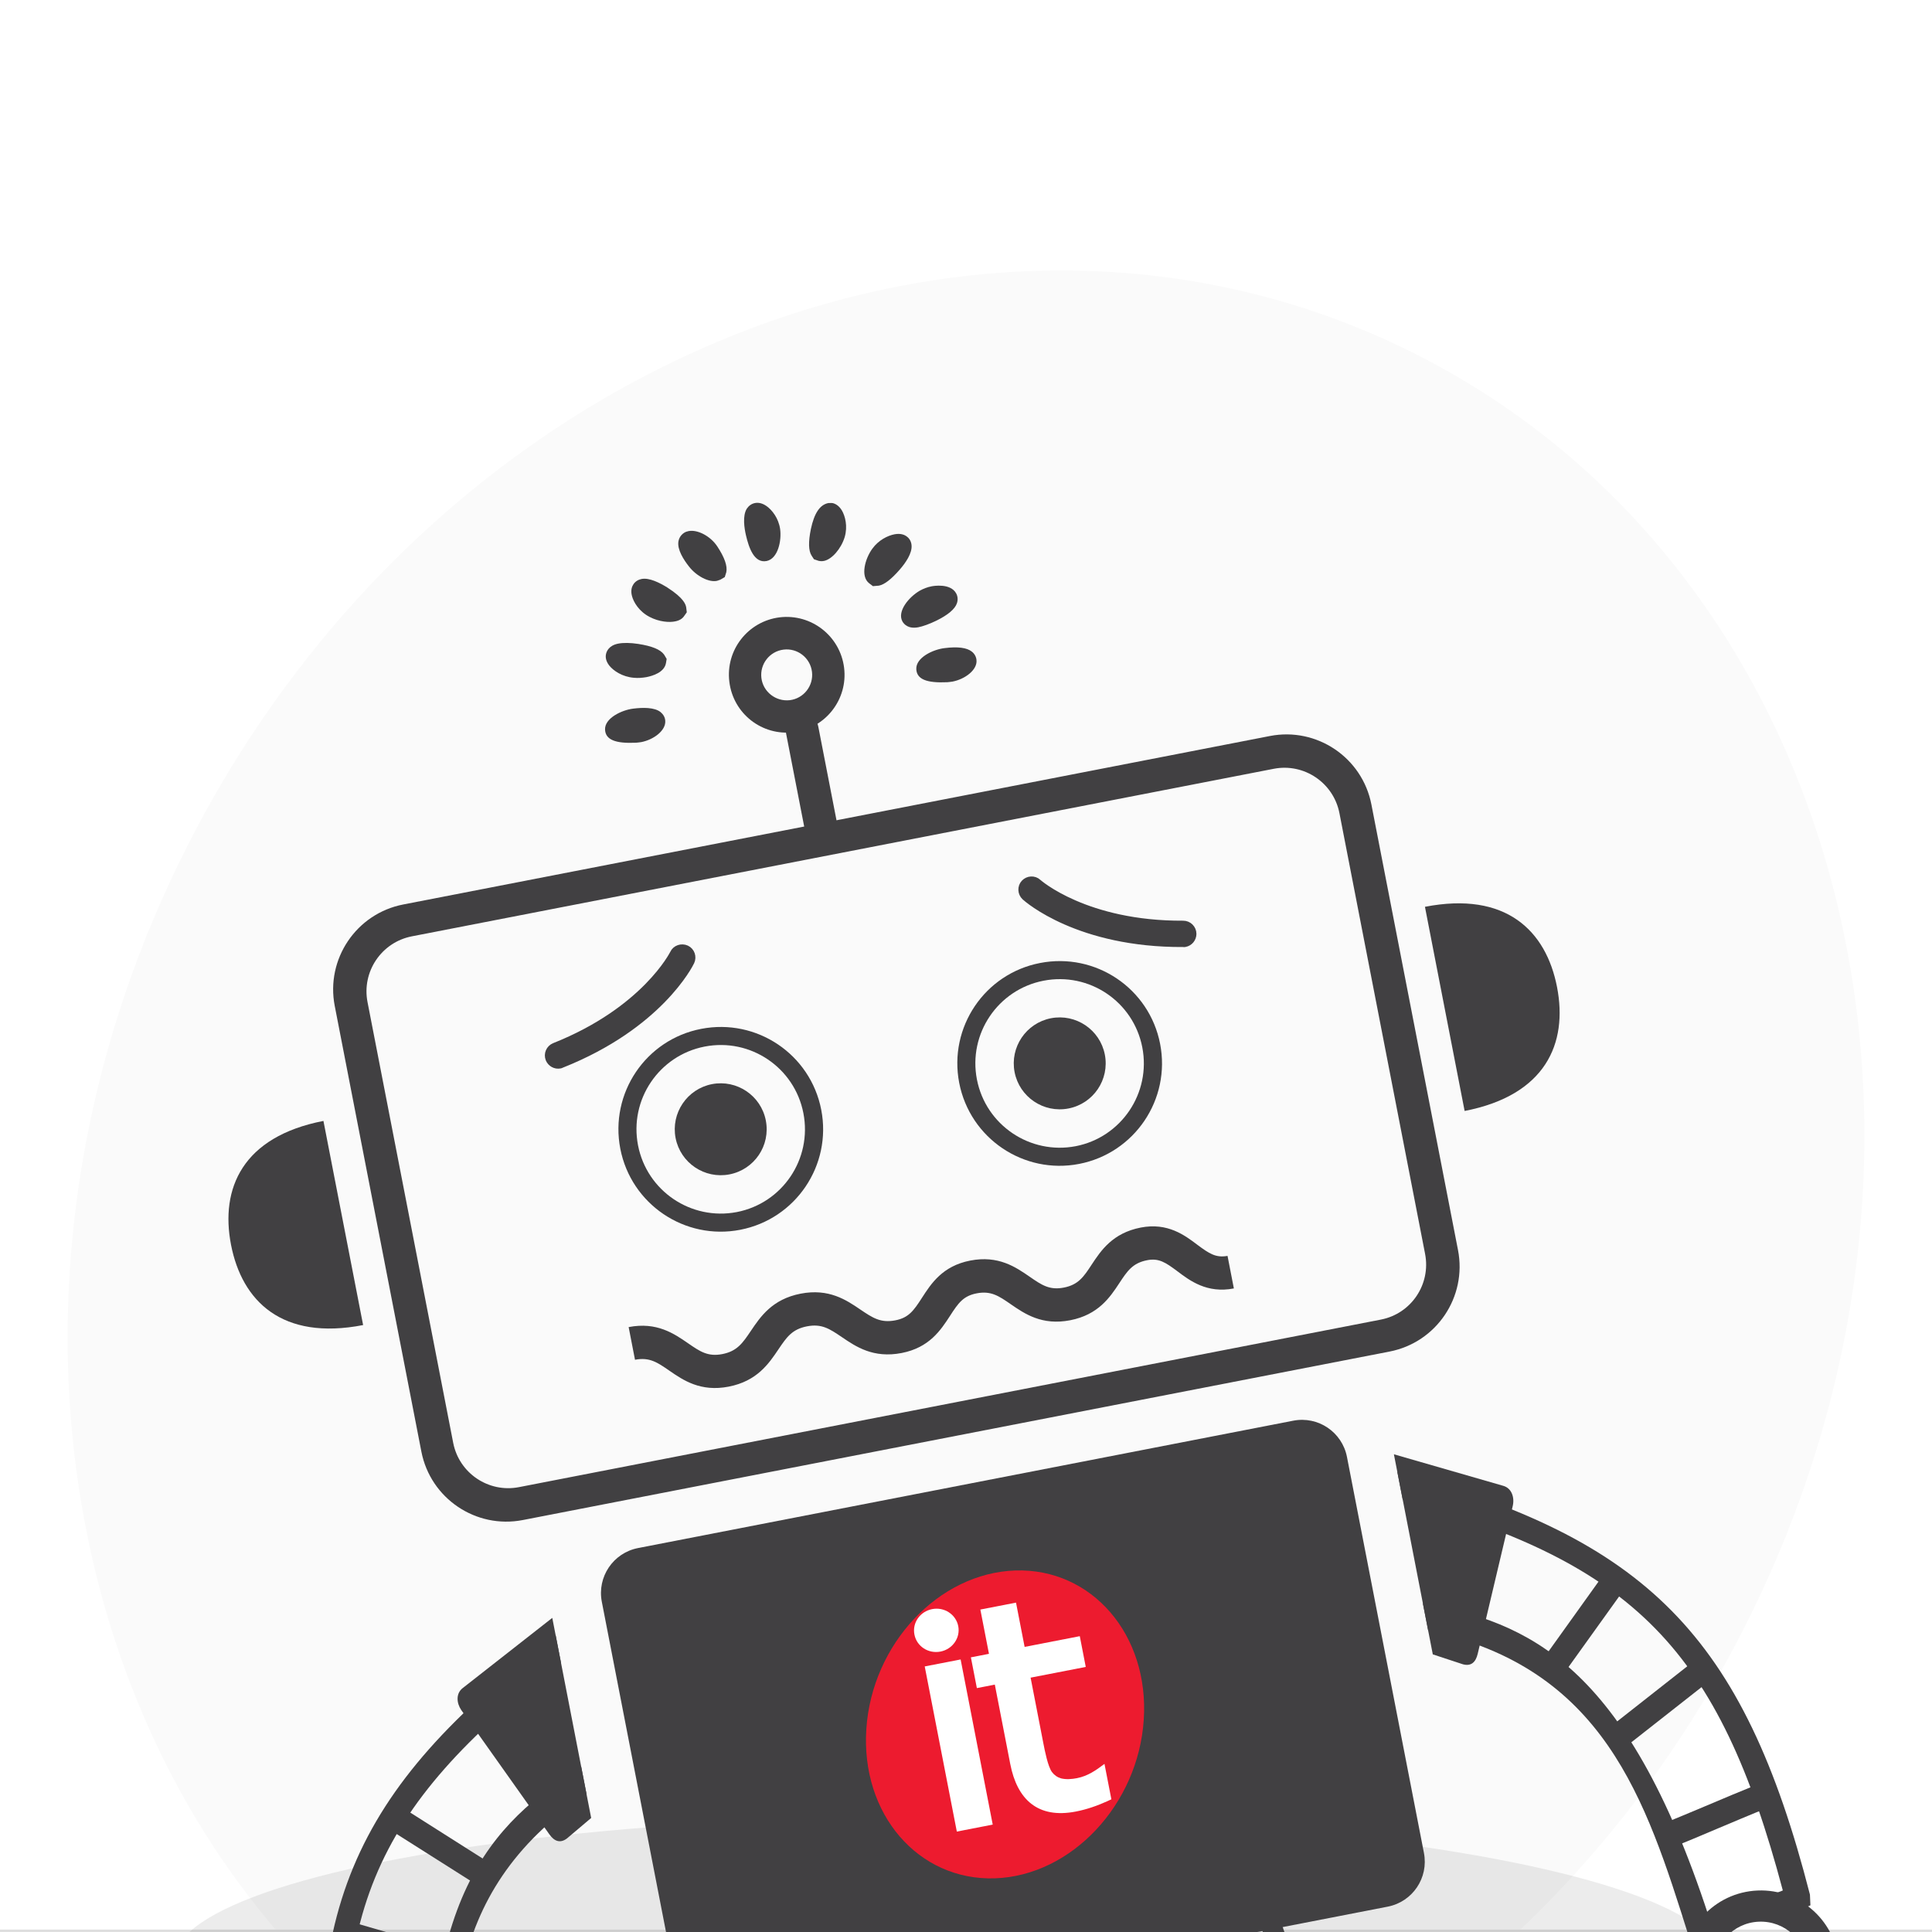 <svg width="160" height="160" viewBox="0 0 160 160" fill="none" xmlns="http://www.w3.org/2000/svg">
<g clip-path="url(#clip0_997_9782)">
<path d="M144.144 135.402C123.338 175.638 77.754 193.481 42.328 175.254C6.903 157.028 -4.949 109.635 15.856 69.398C36.662 29.162 82.246 11.319 117.672 29.546C153.098 47.772 164.949 95.165 144.144 135.402Z" fill="#FAFAFA"/>
<line y1="160.3" x2="160" y2="160.3" stroke="#DEDEDE"/>
<g opacity="0.1" filter="url(#filter0_f_997_9782)">
<ellipse cx="78.4" cy="162.4" rx="64" ry="12" fill="#3E3E3E"/>
</g>
<path d="M94.766 166.108L93.899 161.648C93.689 160.568 94.392 159.526 95.472 159.316L103.618 157.733C104.648 157.533 105.726 158.156 106.073 159.148L107.588 163.502C107.771 164.022 107.725 164.576 107.463 165.028C107.201 165.48 106.74 165.806 106.205 165.91L97.098 167.68C96.027 167.888 94.976 167.188 94.766 166.108ZM95.805 160.979C95.657 161.008 95.553 161.162 95.582 161.311L96.449 165.77C96.478 165.919 96.631 166.023 96.78 165.994L105.887 164.223C105.917 164.218 105.967 164.208 105.989 164.163C106.013 164.127 105.993 164.08 105.987 164.05L104.472 159.696C104.404 159.503 104.15 159.357 103.951 159.396L95.805 160.979Z" fill="#414042"/>
<path d="M93.466 159.419L92.489 154.394C92.279 153.314 92.981 152.272 94.062 152.062L101.246 150.666C102.287 150.464 103.355 151.089 103.694 152.093L105.346 156.996C105.518 157.508 105.471 158.062 105.199 158.516C104.938 158.968 104.475 159.284 103.939 159.388L95.793 160.972C94.725 161.189 93.674 160.489 93.466 159.419ZM94.397 153.735C94.249 153.764 94.145 153.918 94.174 154.067L95.15 159.091C95.179 159.24 95.333 159.344 95.482 159.315L103.628 157.731C103.667 157.723 103.717 157.714 103.739 157.668C103.763 157.633 103.753 157.583 103.745 157.544L102.091 152.631C102.025 152.448 101.78 152.3 101.582 152.339L94.397 153.735Z" fill="#414042"/>
<path d="M77.323 164.572L69.177 166.156C68.642 166.26 68.104 166.138 67.682 165.819C67.27 165.498 67.01 165.003 66.977 164.465L66.662 159.301C66.601 158.244 67.366 157.262 68.397 157.061L75.572 155.667C76.652 155.457 77.694 156.159 77.904 157.24L78.88 162.264C79.106 163.321 78.404 164.362 77.323 164.572ZM68.731 158.724C68.532 158.763 68.361 158.992 68.368 159.186L68.674 164.361C68.682 164.401 68.692 164.45 68.717 164.476C68.755 164.51 68.804 164.5 68.844 164.493L76.99 162.909C77.138 162.88 77.242 162.726 77.213 162.578L76.237 157.553C76.208 157.405 76.054 157.301 75.905 157.33L68.731 158.724Z" fill="#414042"/>
<path d="M78.328 54.559C79.212 54.449 79.958 54.531 79.978 54.742C79.999 54.954 79.303 55.553 78.417 55.601C77.53 55.64 76.79 55.537 76.779 55.374C76.768 55.212 77.446 54.679 78.328 54.559Z" fill="#414042"/>
<path d="M78.437 56.019C76.399 56.117 76.368 55.588 76.361 55.394C76.335 54.834 77.365 54.314 78.079 54.176C78.148 54.162 78.207 54.151 78.277 54.137C78.618 54.092 79.749 53.985 80.184 54.322C80.307 54.421 80.383 54.55 80.39 54.693C80.445 55.238 79.6 55.813 78.797 55.969C78.69 56.001 78.56 56.016 78.437 56.019ZM78.389 54.979C78.127 55.01 77.895 55.086 77.697 55.175C77.895 55.188 78.121 55.186 78.396 55.173C78.723 55.161 79.01 55.054 79.223 54.93C79.007 54.931 78.73 54.934 78.389 54.979Z" fill="#414042"/>
<path d="M78.437 56.071C76.347 56.168 76.314 55.629 76.3 55.396C76.266 54.796 77.314 54.263 78.057 54.118C78.126 54.105 78.196 54.091 78.267 54.088C78.709 54.033 79.781 53.938 80.218 54.284C80.352 54.392 80.431 54.531 80.452 54.691C80.51 55.256 79.63 55.859 78.817 56.017C78.7 56.05 78.569 56.065 78.437 56.071Z" fill="#414042"/>
<path d="M78.458 56.498C76.725 56.578 75.931 56.249 75.884 55.425C75.83 54.459 77.273 53.787 78.218 53.675C79.312 53.535 80.071 53.634 80.485 53.965C80.704 54.138 80.846 54.389 80.868 54.662C80.954 55.478 79.911 56.247 78.89 56.445C78.761 56.47 78.609 56.479 78.458 56.498ZM76.728 55.374C76.739 55.588 77.419 55.703 78.407 55.654C79.291 55.596 80.06 55.004 80.03 54.743C80.02 54.693 80.003 54.655 79.955 54.623C79.786 54.492 79.214 54.407 78.308 54.511C78.249 54.523 78.2 54.533 78.14 54.544C77.375 54.683 76.717 55.16 76.728 55.374Z" fill="#414042"/>
<path d="M52.552 59.57C53.436 59.46 54.172 59.543 54.202 59.753C54.223 59.965 53.527 60.563 52.642 60.612C51.754 60.65 51.014 60.547 51.003 60.385C50.992 60.223 51.67 59.69 52.552 59.57Z" fill="#414042"/>
<path d="M52.661 61.029C50.623 61.127 50.592 60.599 50.585 60.404C50.559 59.844 51.579 59.327 52.303 59.186C52.372 59.173 52.431 59.161 52.501 59.148C52.842 59.102 53.983 58.993 54.408 59.332C54.531 59.432 54.607 59.561 54.614 59.704C54.669 60.248 53.824 60.824 53.022 60.98C52.914 61.011 52.784 61.026 52.661 61.029ZM52.613 59.99C52.352 60.02 52.12 60.096 51.921 60.186C52.119 60.199 52.345 60.196 52.62 60.184C52.947 60.172 53.234 60.064 53.447 59.941C53.231 59.942 52.954 59.944 52.613 59.99Z" fill="#414042"/>
<path d="M52.661 61.081C50.572 61.179 50.539 60.64 50.534 60.404C50.5 59.804 51.558 59.269 52.291 59.127C52.361 59.113 52.43 59.1 52.501 59.096C52.943 59.041 54.015 58.946 54.453 59.293C54.587 59.401 54.665 59.54 54.686 59.7C54.744 60.265 53.874 60.866 53.051 61.026C52.914 61.063 52.794 61.076 52.661 61.081Z" fill="#414042"/>
<path d="M52.682 61.509C50.949 61.588 50.155 61.259 50.108 60.435C50.054 59.469 51.517 58.794 52.442 58.686C53.195 58.591 54.197 58.561 54.709 58.975C54.93 59.159 55.07 59.399 55.092 59.672C55.169 60.491 54.135 61.257 53.114 61.456C52.985 61.481 52.833 61.49 52.682 61.509ZM50.952 60.385C50.963 60.599 51.643 60.713 52.631 60.665C53.515 60.606 54.284 60.015 54.254 59.753C54.246 59.713 54.227 59.666 54.179 59.634C54.01 59.502 53.438 59.418 52.533 59.522C52.473 59.534 52.414 59.545 52.364 59.555C51.599 59.693 50.941 60.171 50.952 60.385Z" fill="#414042"/>
<path d="M78.395 49.558C78.493 49.745 77.928 50.225 77.126 50.597C76.328 50.989 75.604 51.181 75.524 51.032C75.444 50.883 75.846 50.147 76.612 49.699C77.379 49.252 78.297 49.372 78.395 49.558Z" fill="#414042"/>
<path d="M75.152 51.238C74.882 50.745 75.612 49.791 76.398 49.34C76.656 49.187 76.934 49.081 77.241 49.022C77.657 48.941 78.525 48.906 78.768 49.362C78.835 49.493 78.854 49.644 78.801 49.798C78.626 50.326 77.616 50.841 77.314 50.982C76.806 51.225 76.318 51.412 75.961 51.482C75.81 51.501 75.344 51.591 75.152 51.238ZM76.828 50.069C76.597 50.206 76.412 50.365 76.277 50.515C76.487 50.433 76.715 50.337 76.952 50.23C77.253 50.089 77.484 49.952 77.665 49.824C77.399 49.834 77.076 49.918 76.828 50.069Z" fill="#414042"/>
<path d="M75.105 51.257C74.799 50.689 75.648 49.712 76.376 49.282C76.635 49.129 76.922 49.022 77.24 48.96C77.676 48.876 78.565 48.847 78.823 49.331C78.902 49.47 78.915 49.642 78.865 49.806C78.689 50.334 77.738 50.838 77.343 51.028C76.835 51.271 76.335 51.45 75.978 51.519C75.534 51.616 75.248 51.517 75.105 51.257Z" fill="#414042"/>
<path d="M74.733 51.463C74.282 50.625 75.267 49.447 76.163 48.923C76.478 48.748 76.804 48.623 77.151 48.556C77.309 48.525 78.722 48.281 79.189 49.147C79.318 49.389 79.342 49.672 79.252 49.947C79.091 50.441 78.498 50.937 77.511 51.417C76.975 51.675 76.438 51.872 76.041 51.949C75.217 52.099 74.873 51.703 74.733 51.463ZM76.592 49.652C75.873 50.079 75.364 50.847 75.478 51.061C75.539 51.163 75.731 51.146 75.89 51.115C76.207 51.053 76.687 50.878 77.147 50.655C77.955 50.261 78.385 49.879 78.45 49.681C78.47 49.626 78.46 49.577 78.442 49.539C78.346 49.362 77.808 49.292 77.313 49.388C77.063 49.427 76.815 49.526 76.592 49.652Z" fill="#414042"/>
<path d="M68.016 45.58C67.846 45.551 67.85 44.831 68.026 43.994C68.203 43.158 68.528 42.498 68.743 42.549C68.957 42.59 69.321 43.403 69.081 44.232C68.827 45.042 68.186 45.609 68.016 45.58Z" fill="#414042"/>
<path d="M67.931 45.987L67.7 45.909L67.599 45.764C67.336 45.363 67.516 44.33 67.607 43.901C67.735 43.29 68.034 42.234 68.609 42.122L68.74 42.107L68.825 42.122C69.007 42.158 69.166 42.292 69.302 42.512C69.545 42.917 69.696 43.639 69.482 44.339C69.224 45.181 68.563 45.906 68.137 45.989C68.067 46.002 68.006 46.004 67.931 45.987ZM68.444 44.078C68.385 44.356 68.348 44.59 68.333 44.778C68.463 44.599 68.593 44.367 68.683 44.093C68.776 43.776 68.756 43.462 68.702 43.236C68.61 43.449 68.519 43.724 68.444 44.078Z" fill="#414042"/>
<path d="M67.92 46.041L67.667 45.956L67.563 45.792C67.3 45.39 67.452 44.425 67.564 43.889C67.698 43.256 68.004 42.188 68.609 42.071L68.835 42.068C69.038 42.111 69.208 42.243 69.345 42.473C69.6 42.886 69.755 43.627 69.535 44.349C69.265 45.234 68.59 45.942 68.144 46.028C68.067 46.054 67.995 46.057 67.92 46.041Z" fill="#414042"/>
<path d="M67.793 46.446L67.408 46.315L67.218 46.023C66.954 45.622 66.933 44.875 67.156 43.803C67.431 42.516 67.888 41.8 68.601 41.661L68.611 41.659L68.837 41.657L68.93 41.659C69.144 41.7 69.46 41.844 69.717 42.267C69.991 42.728 70.219 43.578 69.952 44.484C69.656 45.447 68.891 46.325 68.237 46.453C68.098 46.48 67.975 46.483 67.793 46.446ZM68.692 42.497C68.484 42.538 68.176 43.019 67.973 43.984C67.758 44.993 67.836 45.45 67.911 45.57L67.996 45.636C68.219 45.674 68.868 45.096 69.126 44.254C69.307 43.653 69.178 43.04 68.98 42.709C68.907 42.599 68.842 42.53 68.775 42.502L68.692 42.497Z" fill="#414042"/>
<path d="M63.315 45.578C63.147 45.611 62.847 44.97 62.654 44.134C62.462 43.307 62.478 42.594 62.704 42.54C62.922 42.498 63.602 43.085 63.726 43.935C63.838 44.778 63.482 45.536 63.315 45.578Z" fill="#414042"/>
<path d="M62.242 44.234C62.17 43.919 61.954 42.861 62.254 42.391C62.341 42.261 62.467 42.165 62.625 42.134C62.803 42.099 63.009 42.152 63.214 42.307C63.573 42.567 64.031 43.125 64.138 43.886C64.262 44.736 63.951 45.887 63.408 46.003L63.398 46.005C63.208 46.031 62.681 46.124 62.242 44.234ZM63.056 44.035C63.122 44.32 63.2 44.562 63.266 44.745C63.317 44.529 63.338 44.268 63.294 43.989C63.248 43.648 63.082 43.372 62.934 43.195C62.943 43.399 62.979 43.69 63.056 44.035Z" fill="#414042"/>
<path d="M62.18 44.236C62.081 43.834 61.897 42.831 62.194 42.351C62.29 42.209 62.425 42.111 62.592 42.068C62.79 42.03 62.998 42.092 63.224 42.254C63.593 42.511 64.055 43.09 64.164 43.861C64.294 44.74 63.977 45.913 63.394 46.036L63.384 46.038C63.208 46.083 62.641 46.183 62.18 44.236Z" fill="#414042"/>
<path d="M61.778 44.335C61.646 43.764 61.473 42.718 61.851 42.12C62.011 41.883 62.245 41.714 62.523 41.66C62.83 41.6 63.154 41.681 63.487 41.915C63.941 42.238 64.472 42.906 64.606 43.806C64.741 44.767 64.434 46.256 63.496 46.459L63.487 46.461C62.446 46.663 62.014 45.338 61.778 44.335ZM62.557 42.579C62.415 42.802 62.426 43.437 62.594 44.145C62.844 45.218 63.146 45.663 63.315 45.63L63.396 46.046L63.315 45.63C63.533 45.588 63.876 44.76 63.756 43.93C63.664 43.3 63.283 42.818 62.985 42.609C62.855 42.521 62.744 42.481 62.675 42.494C62.635 42.502 62.589 42.531 62.557 42.579Z" fill="#414042"/>
<path d="M57.757 46.35C57.224 45.672 56.943 45.017 57.124 44.89C57.304 44.762 58.18 45.034 58.649 45.755C59.119 46.477 59.38 47.135 59.233 47.225C59.088 47.326 58.28 47.03 57.757 46.35Z" fill="#414042"/>
<path d="M57.419 46.622C57.215 46.363 56.57 45.481 56.648 44.931C56.669 44.772 56.755 44.632 56.872 44.548L57.011 44.469L57.1 44.452C57.546 44.365 58.481 44.729 58.995 45.523C59.231 45.889 59.776 46.791 59.673 47.264L59.604 47.493L59.457 47.583L59.277 47.659C58.85 47.742 57.966 47.318 57.419 46.622ZM58.087 46.091C58.264 46.313 58.471 46.479 58.659 46.597C58.574 46.428 58.451 46.215 58.304 45.987C58.113 45.695 57.851 45.509 57.634 45.397C57.722 45.586 57.871 45.824 58.087 46.091Z" fill="#414042"/>
<path d="M57.384 46.649C57.122 46.309 56.519 45.48 56.605 44.918C56.632 44.738 56.718 44.598 56.853 44.5L57.002 44.42L57.101 44.4C57.616 44.3 58.552 44.725 59.051 45.492C59.355 45.947 59.84 46.799 59.746 47.27L59.672 47.521L59.507 47.625L59.306 47.705C58.852 47.803 57.958 47.381 57.384 46.649Z" fill="#414042"/>
<path d="M57.053 46.909C56.603 46.338 56.083 45.514 56.181 44.857C56.229 44.57 56.374 44.315 56.647 44.129L56.796 44.048L57.02 43.984C57.783 43.836 58.851 44.41 59.407 45.258C60.006 46.17 60.255 46.873 60.149 47.387L60.023 47.792L59.653 48.008L59.383 48.101C58.713 48.252 57.673 47.714 57.053 46.909ZM59.329 47.186C59.365 47.004 59.19 46.473 58.695 45.726C58.271 45.078 57.509 44.753 57.182 44.817L57.094 44.844C57.059 44.871 57.027 44.919 57.018 44.982C56.977 45.247 57.261 45.809 57.714 46.39C58.205 47.014 58.934 47.325 59.197 47.304L59.313 47.261L59.329 47.186Z" fill="#414042"/>
<path d="M51.074 54.344C51.104 54.133 51.853 54.069 52.733 54.207C53.604 54.346 54.299 54.592 54.281 54.76C54.252 54.93 53.472 55.308 52.585 55.243C51.697 55.169 51.033 54.558 51.074 54.344Z" fill="#414042"/>
<path d="M52.553 55.661C51.781 55.605 51.124 55.188 50.837 54.822C50.688 54.635 50.631 54.451 50.66 54.281C50.687 54.101 50.825 53.858 51.3 53.766C51.667 53.694 52.213 53.701 52.797 53.793C53.359 53.88 54.336 54.091 54.591 54.453L54.713 54.655L54.684 54.825C54.602 55.355 53.627 55.576 53.428 55.614C53.139 55.66 52.834 55.678 52.553 55.661ZM52.67 54.62C52.329 54.563 52.029 54.55 51.813 54.55C52.01 54.666 52.281 54.788 52.615 54.816C52.856 54.841 53.108 54.813 53.354 54.755C53.16 54.71 52.935 54.661 52.67 54.62Z" fill="#414042"/>
<path d="M52.543 55.715C51.749 55.653 51.094 55.245 50.791 54.852C50.64 54.655 50.57 54.453 50.605 54.261C50.637 54.059 50.783 53.804 51.289 53.706C51.665 53.633 52.214 53.65 52.807 53.74C53.369 53.826 54.366 54.033 54.647 54.421L54.782 54.642L54.747 54.834C54.659 55.385 53.736 55.606 53.448 55.662C53.139 55.712 52.846 55.738 52.543 55.715Z" fill="#414042"/>
<path d="M52.511 56.132C51.529 56.056 50.792 55.541 50.452 55.113C50.163 54.737 50.141 54.413 50.181 54.199C50.22 53.975 50.397 53.458 51.2 53.302C51.626 53.219 52.214 53.228 52.861 53.328C53.984 53.501 54.688 53.786 54.996 54.209L55.21 54.569L55.153 54.909C55.024 55.675 54.074 55.972 53.519 56.08C53.17 56.138 52.836 56.162 52.511 56.132ZM54.293 54.665C54.22 54.556 53.794 54.32 52.734 54.155C51.842 54.01 51.055 54.091 51.02 54.334C51.006 54.419 51.067 54.521 51.122 54.592C51.356 54.896 51.916 55.24 52.585 55.295C52.836 55.318 53.1 55.298 53.367 55.246C53.942 55.134 54.3 54.91 54.332 54.76L54.336 54.728L54.293 54.665Z" fill="#414042"/>
<path d="M74.554 45.142C74.733 45.272 74.407 45.922 73.826 46.58C73.256 47.246 72.675 47.698 72.533 47.602C72.399 47.495 72.453 46.661 72.966 45.965C73.486 45.257 74.373 45.003 74.554 45.142Z" fill="#414042"/>
<path d="M72.426 48.055L72.28 47.94C71.82 47.587 72.102 46.442 72.628 45.712C73.075 45.101 73.734 44.787 74.16 44.705C74.438 44.651 74.659 44.679 74.805 44.795C74.926 44.885 75.004 45.024 75.015 45.186C75.071 45.741 74.366 46.608 74.147 46.857C73.928 47.105 73.192 47.927 72.697 48.023L72.426 48.055ZM73.311 46.207C73.147 46.424 73.047 46.649 72.983 46.846C73.13 46.705 73.311 46.525 73.504 46.303C73.723 46.054 73.885 45.828 73.995 45.652C73.749 45.762 73.498 45.954 73.311 46.207Z" fill="#414042"/>
<path d="M72.415 48.108L72.248 47.987C71.764 47.618 72.038 46.433 72.583 45.69C73.037 45.067 73.706 44.752 74.142 44.667C74.43 44.611 74.663 44.648 74.831 44.77C74.963 44.867 75.043 45.016 75.056 45.188C75.113 45.743 74.461 46.569 74.176 46.902C73.889 47.225 73.184 47.99 72.698 48.084L72.415 48.108Z" fill="#414042"/>
<path d="M72.294 48.543L71.992 48.314C71.221 47.734 71.651 46.241 72.246 45.437C72.764 44.719 73.526 44.355 74.072 44.249C74.587 44.148 74.913 44.291 75.094 44.43C75.321 44.592 75.464 44.852 75.49 45.145C75.558 45.811 74.995 46.62 74.507 47.177C73.818 47.969 73.245 48.41 72.799 48.497L72.779 48.501L72.294 48.543ZM72.928 45.931C72.415 46.627 72.329 47.508 72.499 47.64L72.637 47.664C72.824 47.618 73.249 47.319 73.855 46.625C74.343 46.068 74.663 45.491 74.634 45.24C74.623 45.18 74.605 45.142 74.568 45.109C74.507 45.059 74.382 45.052 74.213 45.085C73.835 45.148 73.275 45.442 72.928 45.931Z" fill="#414042"/>
<path d="M53.21 48.88C53.328 48.692 54.033 48.936 54.771 49.399C55.509 49.862 56.029 50.368 55.933 50.51C55.837 50.652 54.974 50.707 54.196 50.303C53.426 49.887 53.08 49.059 53.21 48.88Z" fill="#414042"/>
<path d="M53.998 50.66C53.323 50.308 52.903 49.68 52.794 49.228C52.738 48.992 52.761 48.792 52.855 48.64C52.911 48.557 53.022 48.443 53.22 48.405C53.765 48.299 54.709 48.866 54.989 49.038C55.459 49.337 56.257 49.902 56.356 50.356L56.38 50.588L56.285 50.73C56.199 50.87 56.05 50.95 55.832 50.993C55.406 51.075 54.663 51.014 53.998 50.66ZM54.388 49.916C54.639 50.042 54.89 50.116 55.114 50.155C54.968 50.04 54.776 49.902 54.541 49.752C54.236 49.554 53.975 49.43 53.773 49.346C53.893 49.539 54.102 49.766 54.388 49.916Z" fill="#414042"/>
<path d="M53.976 50.705C53.289 50.345 52.857 49.709 52.745 49.237C52.685 48.982 52.706 48.772 52.817 48.606C52.905 48.476 53.052 48.386 53.221 48.353C53.795 48.241 54.751 48.817 55.031 48.989C55.5 49.288 56.311 49.861 56.413 50.334L56.444 50.596L56.332 50.762C56.238 50.914 56.081 51.006 55.843 51.052C55.397 51.139 54.651 51.057 53.976 50.705Z" fill="#414042"/>
<path d="M53.782 51.083C52.923 50.632 52.466 49.868 52.334 49.348C52.212 48.878 52.336 48.566 52.464 48.377C52.616 48.152 52.854 48.003 53.132 47.949C53.766 47.825 54.633 48.264 55.252 48.647C56.673 49.554 56.787 50.087 56.827 50.295L56.877 50.707L56.675 50.993C56.517 51.24 56.259 51.393 55.912 51.46C55.448 51.561 54.595 51.511 53.782 51.083ZM55.989 50.427C55.962 50.288 55.673 49.913 54.793 49.353C54.02 48.866 53.308 48.645 53.162 48.848C53.114 48.919 53.128 49.04 53.157 49.137C53.25 49.51 53.609 50.036 54.172 50.338C54.94 50.744 55.835 50.745 55.979 50.532L56.002 50.496L55.989 50.427Z" fill="#414042"/>
<path d="M68.434 70.747C69.346 70.57 69.627 69.744 69.45 68.832L67.78 60.24C67.603 59.328 67.032 58.668 66.121 58.845C65.209 59.022 64.927 59.849 65.104 60.76L66.775 69.352C66.952 70.264 67.522 70.924 68.434 70.747Z" fill="#414042"/>
<path d="M120.746 103.527C121.501 107.411 118.963 111.175 115.078 111.93L43.3 125.883C39.415 126.638 35.651 124.099 34.896 120.214L27.722 83.309C26.967 79.425 29.506 75.661 33.391 74.906L105.169 60.953C109.054 60.198 112.818 62.737 113.573 66.622L120.746 103.527ZM110.926 67.342C110.436 64.825 107.998 63.18 105.491 63.667L34.109 77.543C31.592 78.032 29.947 80.47 30.436 82.987L37.531 119.486C38.02 122.003 40.459 123.648 42.976 123.159L114.358 109.283C116.875 108.794 118.51 106.358 118.02 103.841L110.926 67.342Z" fill="#414042"/>
<path fill-rule="evenodd" clip-rule="evenodd" d="M26.786 92.83C20.077 94.134 18.226 98.422 19.133 103.09C20.041 107.758 23.363 111.04 30.072 109.736L26.786 92.83Z" fill="#414042"/>
<path fill-rule="evenodd" clip-rule="evenodd" d="M121.294 92.005C128.003 90.701 129.854 86.412 128.947 81.745C128.039 77.077 124.717 73.794 118.008 75.098L121.294 92.005Z" fill="#414042"/>
<path fill-rule="evenodd" clip-rule="evenodd" d="M117.924 153.451C118.325 155.512 116.984 157.5 114.923 157.901L60.665 168.448C58.604 168.848 56.615 167.507 56.215 165.446L49.84 132.653C49.44 130.592 50.781 128.604 52.842 128.203L107.1 117.656C109.161 117.256 111.15 118.597 111.55 120.658L117.924 153.451Z" fill="#414042"/>
<path d="M65.739 60.637C68.36 60.312 70.23 57.923 69.905 55.302C69.579 52.671 67.191 50.81 64.568 51.125C61.937 51.451 60.077 53.839 60.401 56.46C60.72 59.103 63.107 60.963 65.739 60.637ZM63.056 56.15C62.914 54.995 63.737 53.94 64.892 53.798C66.047 53.655 67.102 54.479 67.245 55.634C67.387 56.789 66.563 57.844 65.408 57.986C64.251 58.118 63.197 57.295 63.056 56.15Z" fill="#414042"/>
<path fill-rule="evenodd" clip-rule="evenodd" d="M84.077 130.061C90.424 129.856 95.191 135.388 94.72 142.432C94.256 149.464 88.724 155.342 82.389 155.555C76.042 155.76 71.275 150.228 71.747 143.184C72.21 136.152 77.733 130.276 84.077 130.061Z" fill="#ED1B2F"/>
<path fill-rule="evenodd" clip-rule="evenodd" d="M82.387 139.512L80.9 139.801L80.405 137.254L81.902 136.963L81.189 133.296L84.142 132.722L84.855 136.389L89.423 135.501L89.918 138.048L85.35 138.936L86.409 144.386C86.523 144.971 86.779 146.289 87.115 146.748C87.31 147.009 87.56 147.186 87.877 147.279C88.298 147.382 88.773 147.341 89.189 147.26C90.091 147.085 90.769 146.604 91.469 146.077L91.528 146.384L92.039 149.01L91.7 149.169C90.868 149.546 90.001 149.848 89.099 150.024C85.948 150.636 84.236 149.025 83.666 146.092L82.387 139.512ZM82.213 151.105L79.24 151.683L76.582 138.007L79.555 137.429L82.213 151.105Z" fill="white"/>
<path fill-rule="evenodd" clip-rule="evenodd" d="M77.201 133.259C78.202 133.064 79.169 133.699 79.358 134.67C79.546 135.641 78.886 136.582 77.885 136.777C76.884 136.971 75.919 136.346 75.731 135.375C75.53 134.396 76.2 133.453 77.201 133.259Z" fill="white"/>
<path d="M99.156 103.085C98.118 102.299 96.697 101.228 94.477 101.66C92.138 102.114 91.176 103.566 90.405 104.734C89.747 105.737 89.309 106.398 88.1 106.633C86.911 106.864 86.258 106.415 85.272 105.732C84.12 104.938 82.682 103.942 80.353 104.395C78.054 104.842 77.114 106.3 76.355 107.476C75.66 108.557 75.247 109.131 74.147 109.345C72.928 109.582 72.265 109.135 71.259 108.456C70.097 107.664 68.651 106.68 66.303 107.136C63.944 107.595 62.972 109.049 62.182 110.221C61.503 111.227 61.048 111.901 59.819 112.14C58.62 112.373 57.967 111.924 56.981 111.242C55.829 110.448 54.391 109.452 52.062 109.904L52.588 112.61C53.787 112.377 54.44 112.826 55.426 113.508C56.578 114.303 58.014 115.288 60.343 114.836C62.702 114.377 63.674 112.923 64.464 111.751C65.143 110.745 65.59 110.083 66.829 109.842C68.057 109.603 68.71 110.052 69.716 110.731C70.878 111.523 72.324 112.507 74.673 112.05C76.972 111.603 77.912 110.145 78.673 108.979C79.368 107.898 79.781 107.324 80.881 107.11C82.07 106.879 82.723 107.328 83.709 108.011C84.861 108.805 86.297 109.791 88.626 109.338C90.965 108.883 91.927 107.431 92.698 106.263C93.357 105.261 93.794 104.6 95.003 104.365C95.974 104.176 96.53 104.552 97.504 105.278C98.542 106.063 99.963 107.134 102.183 106.703L101.659 104.007C100.686 104.186 100.13 103.811 99.156 103.085Z" fill="#414042"/>
<path d="M46.332 87.992C46.054 88.045 45.778 87.893 45.665 87.627C45.544 87.322 45.692 86.974 45.998 86.853C53.567 83.839 55.937 79.1 55.957 79.045C56.095 78.751 56.452 78.63 56.757 78.766C57.051 78.904 57.172 79.261 57.033 79.555C56.931 79.771 54.437 84.77 46.437 87.951C46.401 87.978 46.362 87.986 46.332 87.992Z" fill="#414042" stroke="#414042" stroke-miterlimit="10"/>
<path d="M98.102 77.928C98.379 77.874 98.579 77.63 98.584 77.341C98.582 77.012 98.314 76.746 97.985 76.748C89.838 76.789 85.865 73.283 85.826 73.239C85.588 73.018 85.211 73.04 84.99 73.278C84.769 73.516 84.791 73.893 85.029 74.114C85.204 74.275 89.39 77.976 97.999 77.928C98.022 77.944 98.062 77.936 98.102 77.928Z" fill="#414042" stroke="#414042" stroke-miterlimit="10"/>
<path d="M79.438 89.681C80.331 94.28 84.782 97.282 89.37 96.39C93.968 95.496 96.97 91.045 96.076 86.447C95.183 81.849 90.734 78.857 86.136 79.751C81.546 80.633 78.544 85.083 79.438 89.681ZM80.904 89.396C80.168 85.611 82.645 81.951 86.421 81.218C90.207 80.482 93.864 82.949 94.6 86.734C95.336 90.52 92.861 94.189 89.085 94.923C85.307 95.647 81.64 93.182 80.904 89.396Z" fill="#414042"/>
<path d="M84.025 88.79C84.426 90.851 86.427 92.2 88.488 91.799C90.549 91.399 91.9 89.408 91.498 87.337C91.097 85.276 89.097 83.927 87.035 84.327C84.974 84.728 83.625 86.728 84.025 88.79Z" fill="#414042"/>
<path d="M51.372 95.137C52.266 99.735 56.716 102.737 61.305 101.845C65.903 100.951 68.905 96.501 68.011 91.903C67.117 87.304 62.669 84.312 58.07 85.206C53.48 86.088 50.478 90.538 51.372 95.137ZM52.839 94.852C52.103 91.066 54.58 87.407 58.355 86.673C62.141 85.937 65.799 88.404 66.534 92.189C67.27 95.975 64.805 99.642 61.02 100.378C57.232 101.104 53.575 98.637 52.839 94.852Z" fill="#414042"/>
<path d="M55.95 94.247C56.351 96.308 58.351 97.657 60.413 97.257C62.474 96.856 63.825 94.866 63.422 92.794C63.022 90.733 61.022 89.384 58.96 89.784C56.899 90.185 55.55 92.186 55.95 94.247Z" fill="#414042"/>
<path d="M137.708 153.318C139.652 152.529 140.936 151.991 142.218 151.444C143.492 150.908 144.764 150.363 146.701 149.585L145.909 147.631C143.965 148.42 142.681 148.958 141.399 149.505C140.125 150.041 138.851 150.576 136.916 151.364L137.708 153.318Z" fill="#414042"/>
<path d="M134.02 145.139L141.657 139.139L140.469 137.416L132.841 143.414L134.02 145.139Z" fill="#414042"/>
<path d="M128.829 139.545L134.477 131.67L132.703 130.534L127.057 138.419L128.829 139.545Z" fill="#414042"/>
<path d="M139.35 163.304C139.201 159.733 141.978 156.715 145.558 156.564C149.129 156.415 152.159 159.199 152.298 162.772C152.414 165.537 150.777 167.963 148.374 168.986L148.06 166.208C149.109 165.469 149.765 164.241 149.706 162.875C149.618 160.732 147.812 159.057 145.659 159.146C143.516 159.234 141.853 161.048 141.941 163.191C142.007 164.752 142.982 166.064 144.345 166.621L144.659 169.399C141.738 168.866 139.476 166.385 139.35 163.304Z" fill="#414042"/>
<path d="M116.165 124.184L115.718 121.885C136.295 127.48 144.366 135.353 149.892 156.904L149.931 157.792L149.04 158.181C147.369 158.948 145.457 157.314 144.232 157.676C145.213 157.382 146.492 157.031 147.645 156.56C142.334 136.54 135.298 129.546 116.165 124.184Z" fill="#414042"/>
<path d="M117.835 132.776C126.487 134.323 134.648 137.735 141.488 158.641C142.641 158.17 143.436 157.923 144.37 157.649C143.165 158.006 142.536 160.381 141.006 161.079L139.88 161.586L139.861 160.376C136.266 148.919 132.8 138.125 118.277 135.045L117.835 132.776Z" fill="#414042"/>
<path d="M115.437 120.438L124.491 123.049C125.187 123.243 125.436 123.997 125.284 124.695L122.38 136.952C122.218 137.652 121.836 138.015 121.152 137.829L118.658 137.008L115.437 120.438Z" fill="#414042"/>
<path d="M37.761 163.85L28.432 161.148L28.889 159.105L38.208 161.809L37.761 163.85Z" fill="#414042"/>
<path d="M40.478 156.719L32.291 151.533L33.511 149.815L41.699 155.011L40.478 156.719Z" fill="#414042"/>
<path d="M46.465 137.732L46.018 135.433C29.036 148.33 24.501 158.652 27.451 180.705L27.747 181.542L28.719 181.569C30.556 181.654 31.717 179.423 32.989 179.299C31.968 179.395 30.651 179.548 29.405 179.543C26.83 158.991 30.734 149.871 46.465 137.732Z" fill="#414042"/>
<path d="M48.135 146.324C40.693 151 34.405 157.221 35.894 179.166C34.649 179.162 33.819 179.23 32.85 179.326C34.102 179.206 35.574 181.172 37.255 181.247L38.488 181.295L38.053 180.166C37.094 168.196 36.264 156.89 48.576 148.594L48.135 146.324Z" fill="#414042"/>
<path d="M45.737 133.986L38.32 139.799C37.748 140.239 37.799 141.032 38.202 141.622L45.486 151.899C45.898 152.488 46.388 152.68 46.953 152.252L48.958 150.556L45.737 133.986Z" fill="#414042"/>
</g>
<defs>
<filter id="filter0_f_997_9782" x="-5.6" y="130.4" width="168" height="64" filterUnits="userSpaceOnUse" color-interpolation-filters="sRGB">
<feFlood flood-opacity="0" result="BackgroundImageFix"/>
<feBlend mode="normal" in="SourceGraphic" in2="BackgroundImageFix" result="shape"/>
<feGaussianBlur stdDeviation="10" result="effect1_foregroundBlur_997_9782"/>
</filter>
<clipPath id="clip0_997_9782">
<rect width="160" height="160" fill="white"/>
</clipPath>
</defs>
</svg>
